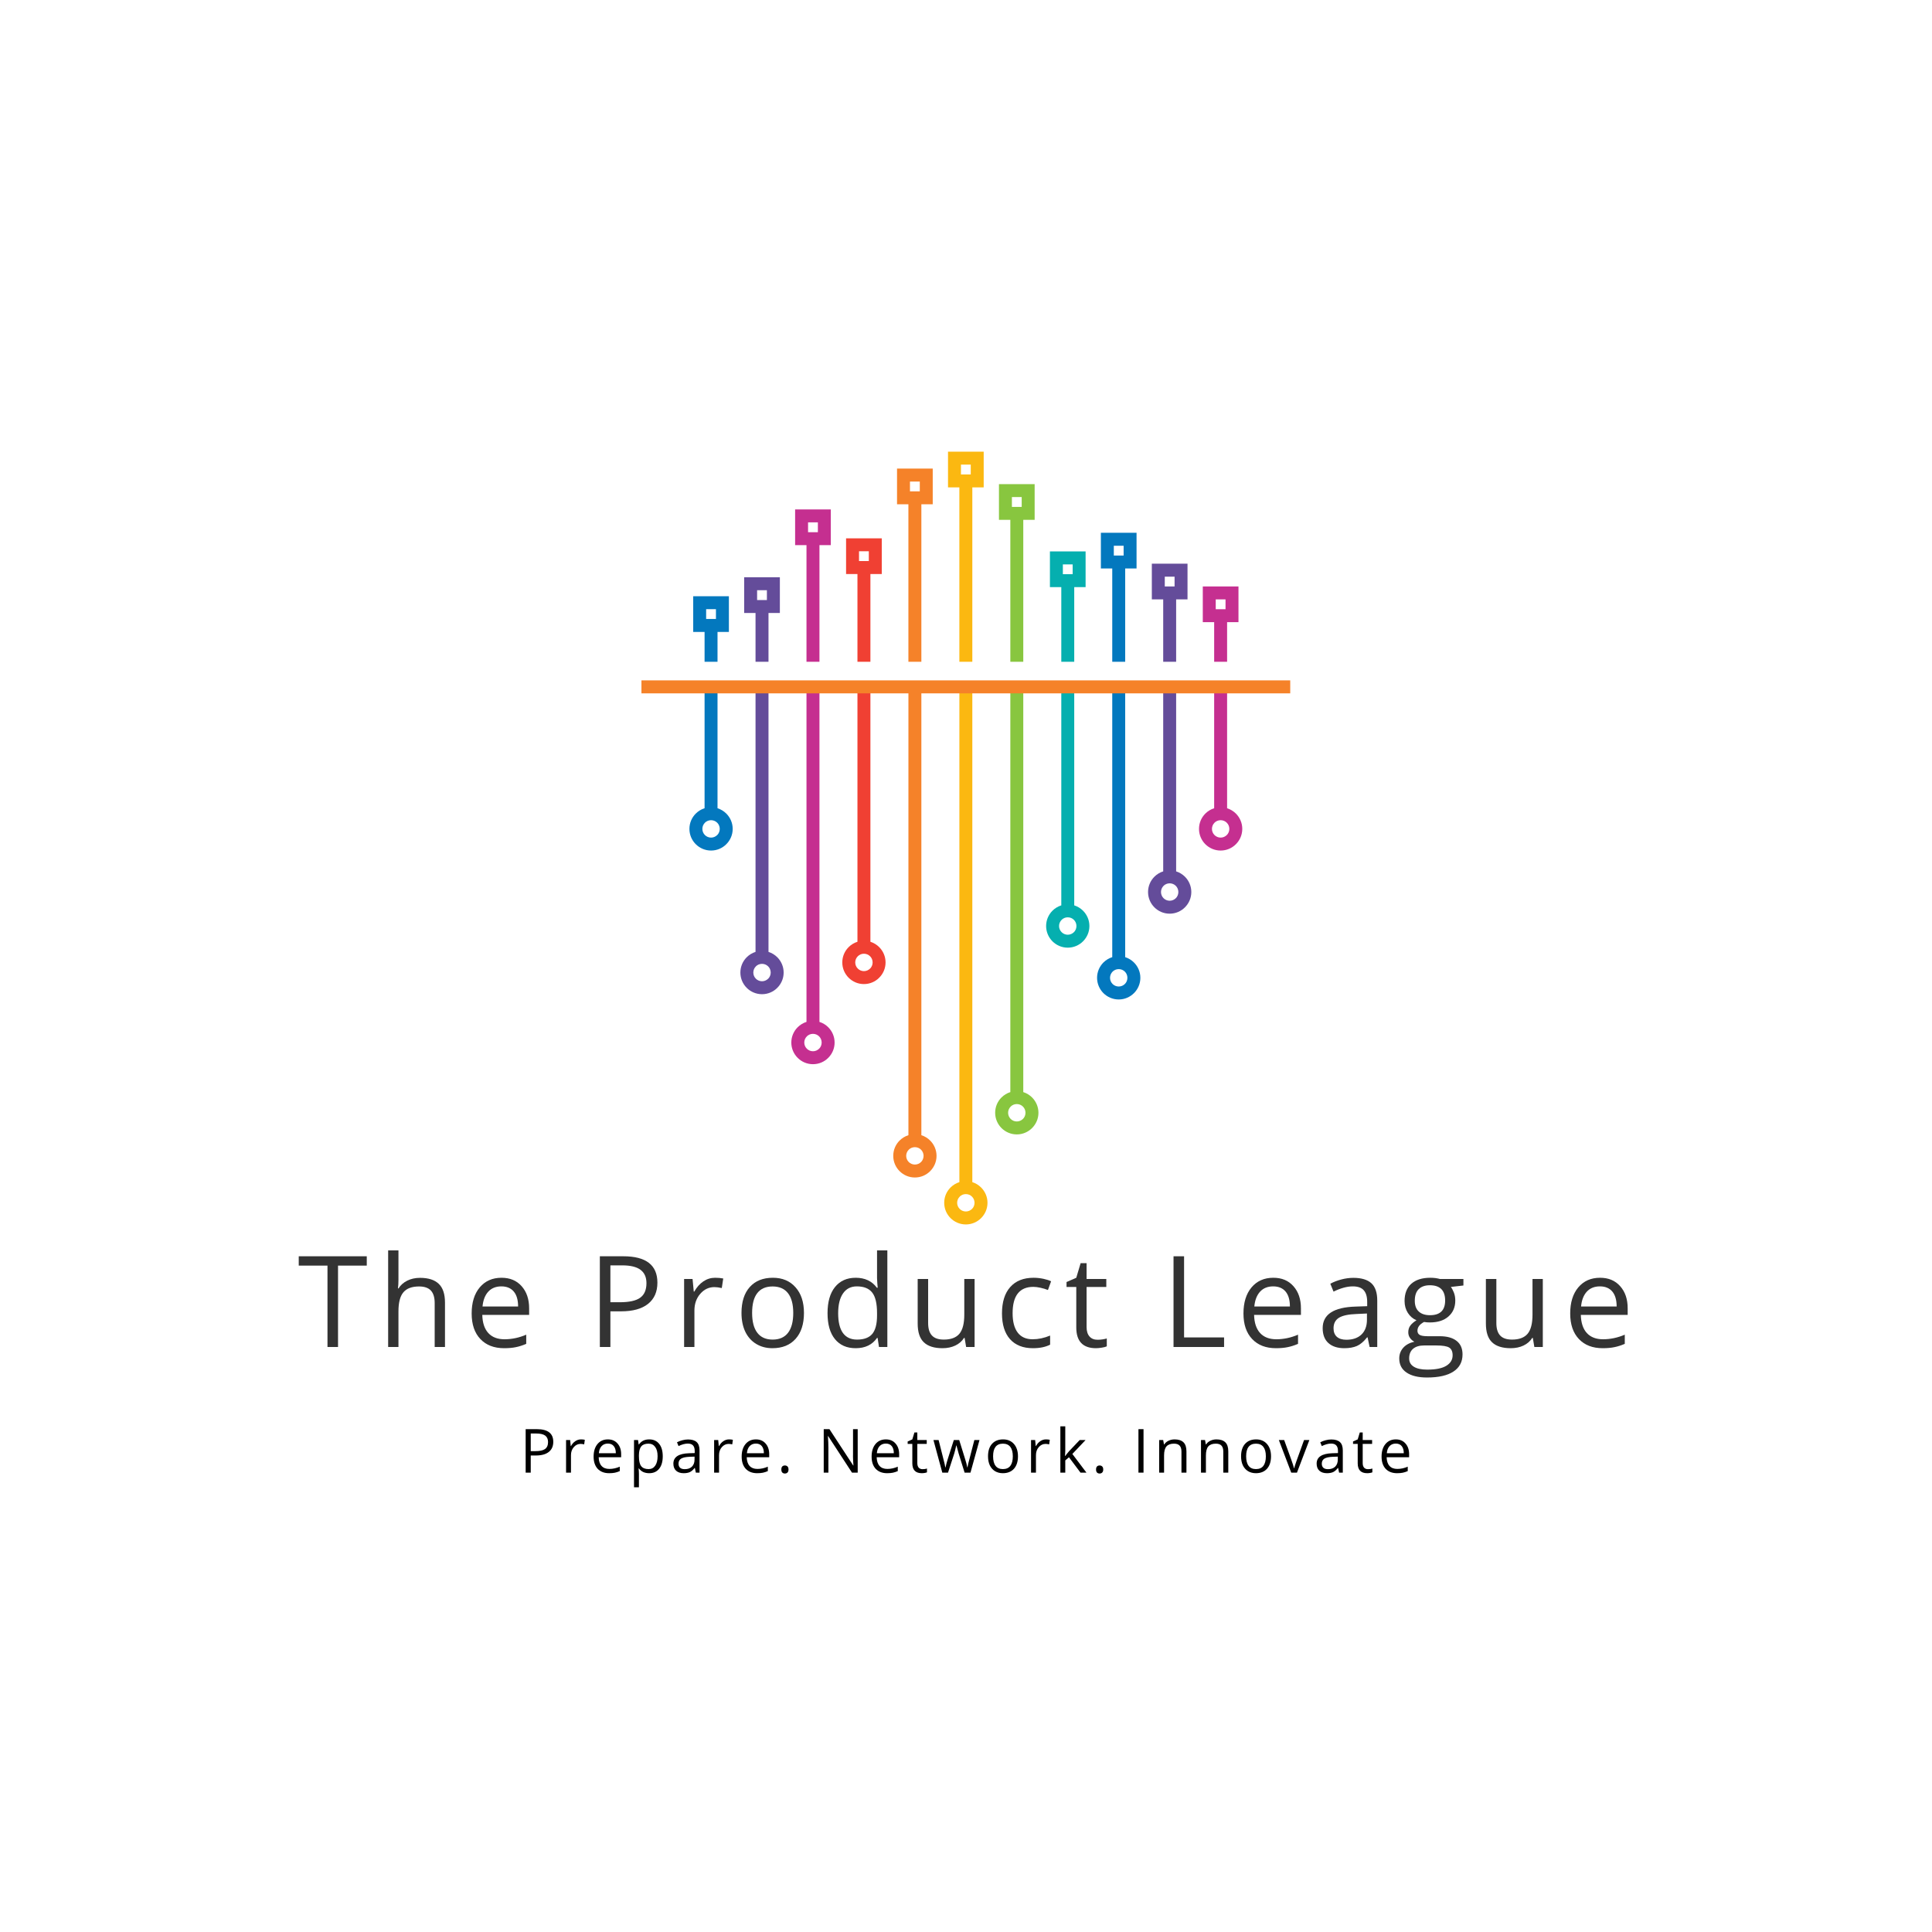 <svg xmlns="http://www.w3.org/2000/svg" xmlns:xlink="http://www.w3.org/1999/xlink" width="500" zoomAndPan="magnify" viewBox="0 0 375 375" height="500" preserveAspectRatio="xMidYMid meet" version="1.0"><defs><g/><clipPath id="31cb1c7f92"><path d="M 183 87.668 L 192 87.668 L 192 237.668 L 183 237.668 Z M 183 87.668 " clip-rule="nonzero"/></clipPath><clipPath id="c1c6deadd8"><path d="M 124.469 132 L 250.469 132 L 250.469 135 L 124.469 135 Z M 124.469 132 " clip-rule="nonzero"/></clipPath></defs><rect x="-37.5" width="450" fill="#ffffff" y="-37.5" height="450" fill-opacity="1"/><rect x="-37.5" width="450" fill="#ffffff" y="-37.5" height="450" fill-opacity="1"/><rect x="-37.5" width="450" fill="#ffffff" y="-37.5" height="450" fill-opacity="1"/><path fill="#0378be" d="M 139.207 159.688 C 138.906 159.387 138.484 159.199 138.016 159.199 C 137.547 159.199 137.125 159.387 136.82 159.688 L 136.82 159.695 C 136.516 160 136.328 160.422 136.328 160.887 C 136.328 161.355 136.516 161.777 136.82 162.082 C 137.129 162.387 137.551 162.578 138.016 162.578 C 138.48 162.578 138.902 162.387 139.207 162.082 L 139.215 162.082 C 139.516 161.781 139.703 161.355 139.703 160.887 C 139.703 160.418 139.516 159.996 139.215 159.695 Z M 138.965 118.242 L 137.062 118.242 L 137.062 120.145 L 138.965 120.145 Z M 135.809 115.727 L 141.477 115.727 L 141.477 122.656 L 139.27 122.656 L 139.27 128.449 L 136.758 128.449 L 136.758 122.656 L 134.551 122.656 L 134.551 115.727 Z M 139.27 133.32 L 139.27 156.879 C 139.922 157.086 140.504 157.445 140.98 157.918 L 140.984 157.922 C 141.742 158.684 142.215 159.734 142.215 160.887 C 142.215 162.043 141.742 163.094 140.98 163.855 C 140.227 164.617 139.176 165.09 138.016 165.09 C 136.855 165.09 135.805 164.617 135.047 163.859 C 134.285 163.098 133.816 162.047 133.816 160.887 C 133.816 159.727 134.285 158.676 135.047 157.918 C 135.52 157.445 136.105 157.082 136.758 156.879 L 136.758 133.32 Z M 139.27 133.32 " fill-opacity="1" fill-rule="nonzero"/><path fill="#644c9a" d="M 148.855 114.562 L 146.953 114.562 L 146.953 116.465 L 148.855 116.465 Z M 145.699 112.047 L 151.371 112.047 L 151.371 118.977 L 149.164 118.977 L 149.164 128.449 L 146.648 128.449 L 146.648 118.977 L 144.441 118.977 L 144.441 112.047 Z M 149.098 187.574 C 148.797 187.27 148.375 187.082 147.906 187.082 C 147.434 187.082 147.012 187.27 146.711 187.574 L 146.711 187.578 C 146.406 187.883 146.219 188.305 146.219 188.773 C 146.219 189.238 146.406 189.66 146.711 189.965 C 147.016 190.27 147.441 190.461 147.906 190.461 C 148.371 190.461 148.793 190.27 149.098 189.965 L 149.105 189.965 C 149.406 189.664 149.594 189.242 149.594 188.773 C 149.594 188.301 149.406 187.879 149.105 187.578 Z M 149.164 133.32 L 149.164 184.762 C 149.812 184.969 150.395 185.328 150.871 185.801 L 150.875 185.805 C 151.637 186.57 152.105 187.617 152.105 188.773 C 152.105 189.93 151.633 190.977 150.871 191.738 C 150.117 192.504 149.066 192.973 147.906 192.973 C 146.746 192.973 145.695 192.504 144.938 191.742 C 144.176 190.98 143.707 189.93 143.707 188.77 C 143.707 187.609 144.176 186.559 144.938 185.801 C 145.41 185.328 145.996 184.969 146.648 184.762 L 146.648 133.32 Z M 149.164 133.32 " fill-opacity="1" fill-rule="nonzero"/><path fill="#c52f90" d="M 158.988 201.16 C 158.688 200.859 158.266 200.668 157.797 200.668 C 157.324 200.668 156.902 200.859 156.605 201.16 L 156.605 201.164 C 156.297 201.469 156.109 201.891 156.109 202.359 C 156.109 202.824 156.297 203.246 156.605 203.551 C 156.906 203.855 157.332 204.047 157.797 204.047 C 158.262 204.047 158.684 203.855 158.988 203.551 L 158.996 203.551 C 159.297 203.25 159.484 202.828 159.484 202.359 C 159.484 201.891 159.297 201.469 158.996 201.164 Z M 158.75 101.395 L 156.844 101.395 L 156.844 103.297 L 158.75 103.297 Z M 155.59 98.883 L 161.258 98.883 L 161.258 105.812 L 159.055 105.812 L 159.055 128.449 L 156.539 128.449 L 156.539 105.812 L 154.332 105.812 L 154.332 98.883 Z M 159.055 133.32 L 159.055 198.352 C 159.703 198.555 160.289 198.914 160.762 199.387 L 160.766 199.391 C 161.527 200.156 161.996 201.203 161.996 202.359 C 161.996 203.516 161.527 204.562 160.762 205.328 C 160.008 206.09 158.957 206.559 157.797 206.559 C 156.637 206.559 155.586 206.09 154.828 205.328 C 154.066 204.57 153.594 203.516 153.594 202.359 C 153.594 201.199 154.066 200.148 154.828 199.387 C 155.305 198.914 155.887 198.555 156.539 198.348 L 156.539 133.32 Z M 159.055 133.32 " fill-opacity="1" fill-rule="nonzero"/><path fill="#f04033" d="M 168.879 185.609 C 168.578 185.305 168.156 185.117 167.688 185.117 C 167.219 185.117 166.797 185.305 166.496 185.609 L 166.496 185.613 C 166.188 185.918 166 186.34 166 186.809 C 166 187.273 166.188 187.695 166.496 188 C 166.801 188.305 167.223 188.496 167.688 188.496 C 168.152 188.496 168.574 188.305 168.879 188 L 168.887 188 C 169.188 187.699 169.375 187.277 169.375 186.809 C 169.375 186.34 169.188 185.914 168.887 185.613 Z M 168.637 107 L 166.734 107 L 166.734 108.902 L 168.637 108.902 Z M 165.48 104.488 L 171.152 104.488 L 171.152 111.418 L 168.945 111.418 L 168.945 128.449 L 166.43 128.449 L 166.43 111.418 L 164.223 111.418 L 164.223 104.488 Z M 168.945 133.32 L 168.945 182.797 C 169.594 183.004 170.18 183.363 170.652 183.836 L 170.656 183.84 C 171.418 184.605 171.887 185.652 171.887 186.809 C 171.887 187.961 171.418 189.012 170.652 189.773 C 169.898 190.539 168.844 191.008 167.688 191.008 C 166.527 191.008 165.48 190.539 164.719 189.777 C 163.957 189.016 163.488 187.969 163.488 186.809 C 163.488 185.645 163.957 184.598 164.719 183.836 C 165.195 183.363 165.777 183.004 166.43 182.797 L 166.43 133.32 Z M 168.945 133.32 " fill-opacity="1" fill-rule="nonzero"/><path fill="#f58229" d="M 178.77 223.152 C 178.473 222.852 178.047 222.664 177.578 222.664 C 177.109 222.664 176.688 222.852 176.387 223.152 L 176.387 223.156 C 176.082 223.461 175.891 223.887 175.891 224.352 C 175.891 224.816 176.082 225.238 176.387 225.547 C 176.691 225.852 177.113 226.039 177.578 226.039 C 178.043 226.039 178.465 225.852 178.77 225.547 L 178.777 225.547 C 179.078 225.242 179.266 224.82 179.266 224.352 C 179.266 223.883 179.078 223.461 178.777 223.156 Z M 178.531 93.469 L 176.625 93.469 L 176.625 95.371 L 178.531 95.371 Z M 175.371 90.953 L 181.043 90.953 L 181.043 97.883 L 178.836 97.883 L 178.836 128.449 L 176.32 128.449 L 176.32 97.883 L 174.113 97.883 L 174.113 90.953 Z M 178.836 133.32 L 178.836 220.34 C 179.488 220.547 180.07 220.906 180.543 221.379 L 180.547 221.383 C 181.309 222.148 181.781 223.195 181.781 224.352 C 181.781 225.504 181.309 226.555 180.547 227.316 C 179.789 228.082 178.738 228.551 177.578 228.551 C 176.422 228.551 175.371 228.082 174.609 227.32 C 173.848 226.559 173.379 225.508 173.379 224.352 C 173.379 223.191 173.848 222.137 174.609 221.379 C 175.086 220.906 175.668 220.547 176.324 220.34 L 176.324 133.32 Z M 178.836 133.32 " fill-opacity="1" fill-rule="nonzero"/><g clip-path="url(#31cb1c7f92)"><path fill="#fbb811" d="M 188.66 232.262 C 188.363 231.961 187.941 231.773 187.469 231.773 C 187 231.773 186.578 231.961 186.277 232.262 L 186.277 232.27 C 185.973 232.574 185.781 232.996 185.781 233.461 C 185.781 233.926 185.973 234.348 186.277 234.652 C 186.582 234.961 187.004 235.148 187.469 235.148 C 187.934 235.148 188.359 234.961 188.66 234.652 L 188.668 234.652 C 188.973 234.355 189.156 233.93 189.156 233.461 C 189.156 232.992 188.969 232.57 188.668 232.27 Z M 188.422 90.184 L 186.52 90.184 L 186.52 92.086 L 188.422 92.086 Z M 185.262 87.668 L 190.934 87.668 L 190.934 94.602 L 188.727 94.602 L 188.727 128.449 L 186.211 128.449 L 186.211 94.602 L 184.008 94.602 L 184.008 87.668 Z M 188.727 133.32 L 188.727 229.453 C 189.379 229.656 189.961 230.02 190.434 230.492 L 190.438 230.496 C 191.199 231.258 191.672 232.309 191.672 233.461 C 191.672 234.617 191.199 235.668 190.438 236.43 C 189.68 237.191 188.629 237.664 187.469 237.664 C 186.312 237.664 185.262 237.191 184.5 236.434 C 183.738 235.672 183.27 234.621 183.27 233.461 C 183.27 232.301 183.738 231.25 184.5 230.492 C 184.977 230.02 185.559 229.656 186.215 229.453 L 186.215 133.32 Z M 188.727 133.32 " fill-opacity="1" fill-rule="nonzero"/></g><path fill="#88c63f" d="M 198.555 214.789 C 198.254 214.484 197.828 214.297 197.359 214.297 C 196.891 214.297 196.469 214.484 196.168 214.789 L 196.168 214.793 C 195.863 215.098 195.672 215.52 195.672 215.988 C 195.672 216.453 195.863 216.875 196.168 217.18 C 196.473 217.488 196.895 217.676 197.359 217.676 C 197.824 217.676 198.25 217.488 198.555 217.18 L 198.559 217.18 C 198.859 216.879 199.047 216.457 199.047 215.988 C 199.047 215.516 198.859 215.094 198.559 214.793 Z M 198.312 96.484 L 196.41 96.484 L 196.41 98.387 L 198.312 98.387 Z M 195.152 93.969 L 200.824 93.969 L 200.824 100.898 L 198.617 100.898 L 198.617 128.449 L 196.105 128.449 L 196.105 100.898 L 193.898 100.898 L 193.898 93.969 Z M 198.617 133.32 L 198.617 211.977 C 199.27 212.184 199.852 212.543 200.324 213.016 L 200.328 213.02 C 201.09 213.785 201.562 214.832 201.562 215.988 C 201.562 217.141 201.09 218.191 200.328 218.953 C 199.57 219.715 198.52 220.188 197.359 220.188 C 196.203 220.188 195.152 219.715 194.391 218.957 C 193.629 218.195 193.16 217.145 193.16 215.984 C 193.16 214.828 193.629 213.773 194.391 213.016 C 194.867 212.543 195.453 212.184 196.105 211.977 L 196.105 133.32 Z M 198.617 133.32 " fill-opacity="1" fill-rule="nonzero"/><path fill="#05afaf" d="M 208.445 178.543 C 208.145 178.238 207.723 178.051 207.25 178.051 C 206.781 178.051 206.359 178.238 206.059 178.543 L 206.059 178.547 C 205.754 178.852 205.562 179.273 205.562 179.742 C 205.562 180.207 205.754 180.629 206.059 180.934 C 206.363 181.238 206.785 181.43 207.25 181.43 C 207.715 181.43 208.137 181.238 208.445 180.934 L 208.449 180.934 C 208.75 180.633 208.938 180.211 208.938 179.742 C 208.938 179.27 208.75 178.848 208.449 178.547 Z M 208.203 109.551 L 206.301 109.551 L 206.301 111.449 L 208.203 111.449 Z M 205.043 107.035 L 210.715 107.035 L 210.715 113.965 L 208.508 113.965 L 208.508 128.449 L 205.996 128.449 L 205.996 113.965 L 203.789 113.965 L 203.789 107.035 Z M 208.508 133.32 L 208.508 175.73 C 209.16 175.938 209.742 176.297 210.215 176.77 L 210.219 176.773 C 210.98 177.535 211.453 178.586 211.453 179.738 C 211.453 180.895 210.98 181.945 210.219 182.707 C 209.461 183.469 208.41 183.941 207.25 183.941 C 206.09 183.941 205.043 183.469 204.281 182.711 C 203.523 181.949 203.051 180.898 203.051 179.738 C 203.051 178.578 203.523 177.527 204.281 176.77 C 204.758 176.297 205.344 175.934 205.996 175.73 L 205.996 133.32 Z M 208.508 133.32 " fill-opacity="1" fill-rule="nonzero"/><path fill="#0378be" d="M 218.336 188.594 C 218.035 188.293 217.613 188.105 217.145 188.105 C 216.676 188.105 216.254 188.293 215.949 188.594 L 215.949 188.598 C 215.645 188.902 215.457 189.328 215.457 189.793 C 215.457 190.262 215.645 190.684 215.949 190.988 C 216.254 191.293 216.676 191.48 217.145 191.48 C 217.609 191.48 218.031 191.293 218.336 190.988 L 218.34 190.988 C 218.645 190.684 218.828 190.262 218.828 189.793 C 218.828 189.324 218.645 188.902 218.34 188.598 Z M 218.094 105.926 L 216.191 105.926 L 216.191 107.828 L 218.094 107.828 Z M 214.938 103.414 L 220.605 103.414 L 220.605 110.34 L 218.398 110.34 L 218.398 128.449 L 215.887 128.449 L 215.887 110.34 L 213.68 110.34 L 213.68 103.414 Z M 218.398 133.32 L 218.398 185.781 C 219.051 185.988 219.633 186.348 220.109 186.824 L 220.113 186.828 C 220.871 187.59 221.344 188.637 221.344 189.793 C 221.344 190.949 220.871 192 220.109 192.762 C 219.352 193.523 218.301 193.996 217.145 193.996 C 215.984 193.996 214.934 193.523 214.172 192.766 C 213.414 192.004 212.941 190.953 212.941 189.793 C 212.941 188.633 213.414 187.582 214.172 186.82 C 214.648 186.348 215.234 185.988 215.887 185.781 L 215.887 133.32 Z M 218.398 133.32 " fill-opacity="1" fill-rule="nonzero"/><path fill="#644c9a" d="M 228.227 171.941 C 227.926 171.641 227.5 171.453 227.031 171.453 C 226.566 171.453 226.145 171.641 225.84 171.941 L 225.84 171.949 C 225.535 172.254 225.348 172.676 225.348 173.141 C 225.348 173.605 225.535 174.031 225.84 174.336 C 226.145 174.641 226.566 174.832 227.031 174.832 C 227.5 174.832 227.922 174.641 228.227 174.336 L 228.234 174.336 C 228.531 174.035 228.719 173.613 228.719 173.141 C 228.719 172.672 228.531 172.25 228.234 171.949 Z M 227.984 111.926 L 226.082 111.926 L 226.082 113.828 L 227.984 113.828 Z M 224.828 109.414 L 230.496 109.414 L 230.496 116.344 L 228.289 116.344 L 228.289 128.449 L 225.777 128.449 L 225.777 116.344 L 223.57 116.344 L 223.57 109.414 Z M 228.289 133.32 L 228.289 169.133 C 228.941 169.34 229.523 169.699 230 170.172 L 230.004 170.176 C 230.762 170.938 231.234 171.988 231.234 173.141 C 231.234 174.297 230.762 175.348 230 176.109 C 229.242 176.875 228.191 177.344 227.031 177.344 C 225.875 177.344 224.824 176.875 224.066 176.113 C 223.305 175.352 222.836 174.301 222.836 173.141 C 222.836 171.98 223.305 170.93 224.066 170.172 C 224.539 169.699 225.125 169.336 225.777 169.133 L 225.777 133.32 Z M 228.289 133.32 " fill-opacity="1" fill-rule="nonzero"/><path fill="#c52f90" d="M 238.117 159.688 C 237.816 159.387 237.395 159.199 236.926 159.199 C 236.457 159.199 236.035 159.387 235.73 159.688 L 235.73 159.695 C 235.426 160 235.238 160.422 235.238 160.887 C 235.238 161.355 235.426 161.777 235.73 162.082 C 236.039 162.387 236.457 162.578 236.926 162.578 C 237.391 162.578 237.812 162.387 238.117 162.082 L 238.121 162.082 C 238.426 161.781 238.613 161.355 238.613 160.887 C 238.613 160.418 238.426 159.996 238.121 159.695 Z M 237.875 116.344 L 235.973 116.344 L 235.973 118.246 L 237.875 118.246 Z M 234.719 113.832 L 240.387 113.832 L 240.387 120.762 L 238.18 120.762 L 238.18 128.449 L 235.668 128.449 L 235.668 120.762 L 233.461 120.762 L 233.461 113.832 Z M 238.18 133.32 L 238.18 156.879 C 238.832 157.086 239.414 157.445 239.891 157.918 L 239.895 157.922 C 240.652 158.684 241.125 159.734 241.125 160.887 C 241.125 162.043 240.652 163.094 239.891 163.855 C 239.137 164.617 238.086 165.09 236.926 165.09 C 235.766 165.09 234.715 164.617 233.953 163.859 C 233.195 163.098 232.727 162.047 232.727 160.887 C 232.727 159.727 233.195 158.676 233.953 157.918 C 234.43 157.445 235.016 157.082 235.668 156.879 L 235.668 133.32 Z M 238.18 133.32 " fill-opacity="1" fill-rule="nonzero"/><g clip-path="url(#c1c6deadd8)"><path fill="#f58229" d="M 124.504 132.062 L 250.434 132.062 L 250.434 134.578 L 124.504 134.578 Z M 124.504 132.062 " fill-opacity="1" fill-rule="nonzero"/></g><g fill="#333333" fill-opacity="1"><g transform="translate(57.767, 261.451)"><g><path d="M 7.844 0 L 5.797 0 L 5.797 -15.797 L 0.219 -15.797 L 0.219 -17.609 L 13.422 -17.609 L 13.422 -15.797 L 7.844 -15.797 Z M 7.844 0 "/></g></g></g><g fill="#333333" fill-opacity="1"><g transform="translate(73.215, 261.451)"><g><path d="M 11.156 0 L 11.156 -8.547 C 11.156 -9.617 10.91 -10.422 10.422 -10.953 C 9.93 -11.484 9.164 -11.75 8.125 -11.75 C 6.727 -11.75 5.711 -11.367 5.078 -10.609 C 4.441 -9.859 4.125 -8.625 4.125 -6.906 L 4.125 0 L 2.125 0 L 2.125 -18.75 L 4.125 -18.75 L 4.125 -13.078 C 4.125 -12.391 4.094 -11.82 4.031 -11.375 L 4.141 -11.375 C 4.535 -12.008 5.098 -12.508 5.828 -12.875 C 6.555 -13.238 7.383 -13.422 8.312 -13.422 C 9.926 -13.422 11.133 -13.035 11.938 -12.266 C 12.75 -11.504 13.156 -10.285 13.156 -8.609 L 13.156 0 Z M 11.156 0 "/></g></g></g><g fill="#333333" fill-opacity="1"><g transform="translate(90.158, 261.451)"><g><path d="M 7.703 0.234 C 5.742 0.234 4.203 -0.359 3.078 -1.547 C 1.953 -2.734 1.391 -4.383 1.391 -6.5 C 1.391 -8.625 1.91 -10.312 2.953 -11.562 C 4.004 -12.812 5.414 -13.438 7.188 -13.438 C 8.832 -13.438 10.133 -12.891 11.094 -11.797 C 12.062 -10.711 12.547 -9.281 12.547 -7.5 L 12.547 -6.234 L 3.453 -6.234 C 3.492 -4.691 3.883 -3.516 4.625 -2.703 C 5.375 -1.898 6.422 -1.5 7.766 -1.5 C 9.191 -1.5 10.598 -1.797 11.984 -2.391 L 11.984 -0.609 C 11.273 -0.305 10.602 -0.094 9.969 0.031 C 9.344 0.164 8.586 0.234 7.703 0.234 Z M 7.156 -11.766 C 6.094 -11.766 5.242 -11.422 4.609 -10.734 C 3.984 -10.047 3.613 -9.086 3.5 -7.859 L 10.406 -7.859 C 10.406 -9.129 10.125 -10.098 9.562 -10.766 C 9 -11.43 8.195 -11.766 7.156 -11.766 Z M 7.156 -11.766 "/></g></g></g><g fill="#333333" fill-opacity="1"><g transform="translate(105.799, 261.451)"><g/></g></g><g fill="#333333" fill-opacity="1"><g transform="translate(114.008, 261.451)"><g><path d="M 13.594 -12.484 C 13.594 -10.703 12.984 -9.328 11.766 -8.359 C 10.547 -7.398 8.805 -6.922 6.547 -6.922 L 4.469 -6.922 L 4.469 0 L 2.422 0 L 2.422 -17.609 L 6.984 -17.609 C 11.391 -17.609 13.594 -15.898 13.594 -12.484 Z M 4.469 -8.688 L 6.312 -8.688 C 8.125 -8.688 9.438 -8.977 10.25 -9.562 C 11.062 -10.145 11.469 -11.086 11.469 -12.391 C 11.469 -13.547 11.082 -14.41 10.312 -14.984 C 9.551 -15.555 8.367 -15.844 6.766 -15.844 L 4.469 -15.844 Z M 4.469 -8.688 "/></g></g></g><g fill="#333333" fill-opacity="1"><g transform="translate(130.661, 261.451)"><g><path d="M 8.141 -13.438 C 8.723 -13.438 9.25 -13.391 9.719 -13.297 L 9.438 -11.438 C 8.895 -11.562 8.414 -11.625 8 -11.625 C 6.926 -11.625 6.008 -11.188 5.25 -10.312 C 4.5 -9.445 4.125 -8.367 4.125 -7.078 L 4.125 0 L 2.125 0 L 2.125 -13.203 L 3.766 -13.203 L 4 -10.75 L 4.094 -10.75 C 4.582 -11.613 5.172 -12.273 5.859 -12.734 C 6.555 -13.203 7.316 -13.438 8.141 -13.438 Z M 8.141 -13.438 "/></g></g></g><g fill="#333333" fill-opacity="1"><g transform="translate(142.532, 261.451)"><g><path d="M 13.516 -6.609 C 13.516 -4.461 12.973 -2.785 11.891 -1.578 C 10.805 -0.367 9.305 0.234 7.391 0.234 C 6.211 0.234 5.164 -0.039 4.25 -0.594 C 3.332 -1.145 2.625 -1.938 2.125 -2.969 C 1.633 -4.008 1.391 -5.223 1.391 -6.609 C 1.391 -8.766 1.926 -10.441 3 -11.641 C 4.07 -12.836 5.566 -13.438 7.484 -13.438 C 9.328 -13.438 10.789 -12.82 11.875 -11.594 C 12.969 -10.375 13.516 -8.711 13.516 -6.609 Z M 3.453 -6.609 C 3.453 -4.922 3.789 -3.633 4.469 -2.75 C 5.145 -1.875 6.133 -1.438 7.438 -1.438 C 8.75 -1.438 9.742 -1.875 10.422 -2.75 C 11.098 -3.633 11.438 -4.922 11.438 -6.609 C 11.438 -8.285 11.098 -9.562 10.422 -10.438 C 9.742 -11.312 8.742 -11.75 7.422 -11.75 C 6.109 -11.75 5.117 -11.316 4.453 -10.453 C 3.785 -9.598 3.453 -8.316 3.453 -6.609 Z M 3.453 -6.609 "/></g></g></g><g fill="#333333" fill-opacity="1"><g transform="translate(159.234, 261.451)"><g><path d="M 11.109 -1.766 L 11 -1.766 C 10.07 -0.43 8.691 0.234 6.859 0.234 C 5.129 0.234 3.785 -0.352 2.828 -1.531 C 1.867 -2.707 1.391 -4.383 1.391 -6.562 C 1.391 -8.738 1.867 -10.426 2.828 -11.625 C 3.797 -12.832 5.141 -13.438 6.859 -13.438 C 8.648 -13.438 10.02 -12.789 10.969 -11.5 L 11.125 -11.5 L 11.047 -12.438 L 11 -13.375 L 11 -18.75 L 13 -18.75 L 13 0 L 11.375 0 Z M 7.109 -1.438 C 8.473 -1.438 9.461 -1.805 10.078 -2.547 C 10.691 -3.285 11 -4.484 11 -6.141 L 11 -6.562 C 11 -8.438 10.688 -9.77 10.062 -10.562 C 9.438 -11.363 8.441 -11.766 7.078 -11.766 C 5.91 -11.766 5.016 -11.305 4.391 -10.391 C 3.766 -9.484 3.453 -8.203 3.453 -6.547 C 3.453 -4.859 3.758 -3.582 4.375 -2.719 C 5 -1.863 5.91 -1.438 7.109 -1.438 Z M 7.109 -1.438 "/></g></g></g><g fill="#333333" fill-opacity="1"><g transform="translate(176.152, 261.451)"><g><path d="M 4 -13.203 L 4 -4.641 C 4 -3.566 4.242 -2.766 4.734 -2.234 C 5.223 -1.703 5.988 -1.438 7.031 -1.438 C 8.414 -1.438 9.426 -1.812 10.062 -2.562 C 10.695 -3.32 11.016 -4.555 11.016 -6.266 L 11.016 -13.203 L 13.016 -13.203 L 13.016 0 L 11.375 0 L 11.078 -1.766 L 10.969 -1.766 C 10.562 -1.117 9.992 -0.625 9.266 -0.281 C 8.547 0.062 7.719 0.234 6.781 0.234 C 5.176 0.234 3.973 -0.145 3.172 -0.906 C 2.367 -1.664 1.969 -2.883 1.969 -4.562 L 1.969 -13.203 Z M 4 -13.203 "/></g></g></g><g fill="#333333" fill-opacity="1"><g transform="translate(193.094, 261.451)"><g><path d="M 7.391 0.234 C 5.484 0.234 4.004 -0.348 2.953 -1.516 C 1.91 -2.691 1.391 -4.359 1.391 -6.516 C 1.391 -8.723 1.922 -10.426 2.984 -11.625 C 4.047 -12.832 5.562 -13.438 7.531 -13.438 C 8.164 -13.438 8.801 -13.367 9.438 -13.234 C 10.07 -13.098 10.566 -12.938 10.922 -12.75 L 10.312 -11.062 C 9.875 -11.238 9.391 -11.383 8.859 -11.5 C 8.336 -11.613 7.879 -11.672 7.484 -11.672 C 4.797 -11.672 3.453 -9.961 3.453 -6.547 C 3.453 -4.922 3.781 -3.672 4.438 -2.797 C 5.094 -1.93 6.062 -1.5 7.344 -1.5 C 8.445 -1.5 9.578 -1.738 10.734 -2.219 L 10.734 -0.453 C 9.848 0.004 8.734 0.234 7.391 0.234 Z M 7.391 0.234 "/></g></g></g><g fill="#333333" fill-opacity="1"><g transform="translate(206.639, 261.451)"><g><path d="M 6.391 -1.406 C 6.742 -1.406 7.082 -1.43 7.406 -1.484 C 7.738 -1.535 8 -1.594 8.188 -1.656 L 8.188 -0.125 C 7.969 -0.02 7.648 0.062 7.234 0.125 C 6.816 0.195 6.438 0.234 6.094 0.234 C 3.539 0.234 2.266 -1.109 2.266 -3.797 L 2.266 -11.656 L 0.375 -11.656 L 0.375 -12.609 L 2.266 -13.438 L 3.109 -16.266 L 4.266 -16.266 L 4.266 -13.203 L 8.094 -13.203 L 8.094 -11.656 L 4.266 -11.656 L 4.266 -3.875 C 4.266 -3.082 4.453 -2.473 4.828 -2.047 C 5.203 -1.617 5.723 -1.406 6.391 -1.406 Z M 6.391 -1.406 "/></g></g></g><g fill="#333333" fill-opacity="1"><g transform="translate(217.149, 261.451)"><g/></g></g><g fill="#333333" fill-opacity="1"><g transform="translate(225.359, 261.451)"><g><path d="M 2.422 0 L 2.422 -17.609 L 4.469 -17.609 L 4.469 -1.859 L 12.234 -1.859 L 12.234 0 Z M 2.422 0 "/></g></g></g><g fill="#333333" fill-opacity="1"><g transform="translate(239.964, 261.451)"><g><path d="M 7.703 0.234 C 5.742 0.234 4.203 -0.359 3.078 -1.547 C 1.953 -2.734 1.391 -4.383 1.391 -6.5 C 1.391 -8.625 1.91 -10.312 2.953 -11.562 C 4.004 -12.812 5.414 -13.438 7.188 -13.438 C 8.832 -13.438 10.133 -12.891 11.094 -11.797 C 12.062 -10.711 12.547 -9.281 12.547 -7.5 L 12.547 -6.234 L 3.453 -6.234 C 3.492 -4.691 3.883 -3.516 4.625 -2.703 C 5.375 -1.898 6.422 -1.5 7.766 -1.5 C 9.191 -1.5 10.598 -1.797 11.984 -2.391 L 11.984 -0.609 C 11.273 -0.305 10.602 -0.094 9.969 0.031 C 9.344 0.164 8.586 0.234 7.703 0.234 Z M 7.156 -11.766 C 6.094 -11.766 5.242 -11.422 4.609 -10.734 C 3.984 -10.047 3.613 -9.086 3.5 -7.859 L 10.406 -7.859 C 10.406 -9.129 10.125 -10.098 9.562 -10.766 C 9 -11.43 8.195 -11.766 7.156 -11.766 Z M 7.156 -11.766 "/></g></g></g><g fill="#333333" fill-opacity="1"><g transform="translate(255.605, 261.451)"><g><path d="M 10.234 0 L 9.844 -1.875 L 9.75 -1.875 C 9.094 -1.051 8.438 -0.492 7.781 -0.203 C 7.125 0.086 6.305 0.234 5.328 0.234 C 4.016 0.234 2.984 -0.098 2.234 -0.766 C 1.492 -1.441 1.125 -2.406 1.125 -3.656 C 1.125 -6.32 3.258 -7.719 7.531 -7.844 L 9.766 -7.922 L 9.766 -8.734 C 9.766 -9.766 9.539 -10.523 9.094 -11.016 C 8.656 -11.516 7.945 -11.766 6.969 -11.766 C 5.863 -11.766 4.617 -11.426 3.234 -10.75 L 2.609 -12.281 C 3.266 -12.633 3.977 -12.91 4.75 -13.109 C 5.531 -13.316 6.305 -13.422 7.078 -13.422 C 8.648 -13.422 9.816 -13.07 10.578 -12.375 C 11.336 -11.676 11.719 -10.555 11.719 -9.016 L 11.719 0 Z M 5.719 -1.406 C 6.969 -1.406 7.945 -1.742 8.656 -2.422 C 9.363 -3.109 9.719 -4.066 9.719 -5.297 L 9.719 -6.5 L 7.719 -6.406 C 6.133 -6.352 4.988 -6.109 4.281 -5.672 C 3.582 -5.234 3.234 -4.551 3.234 -3.625 C 3.234 -2.906 3.453 -2.352 3.891 -1.969 C 4.328 -1.594 4.938 -1.406 5.719 -1.406 Z M 5.719 -1.406 "/></g></g></g><g fill="#333333" fill-opacity="1"><g transform="translate(271.126, 261.451)"><g><path d="M 12.922 -13.203 L 12.922 -11.938 L 10.484 -11.656 C 10.703 -11.375 10.898 -11.004 11.078 -10.547 C 11.254 -10.086 11.344 -9.578 11.344 -9.016 C 11.344 -7.723 10.898 -6.691 10.016 -5.922 C 9.141 -5.148 7.93 -4.766 6.391 -4.766 C 5.992 -4.766 5.625 -4.797 5.281 -4.859 C 4.426 -4.41 4 -3.844 4 -3.156 C 4 -2.789 4.145 -2.52 4.438 -2.344 C 4.738 -2.176 5.25 -2.094 5.969 -2.094 L 8.312 -2.094 C 9.738 -2.094 10.832 -1.789 11.594 -1.188 C 12.363 -0.594 12.75 0.281 12.75 1.438 C 12.75 2.895 12.16 4.004 10.984 4.766 C 9.816 5.535 8.109 5.922 5.859 5.922 C 4.141 5.922 2.812 5.598 1.875 4.953 C 0.938 4.316 0.469 3.41 0.469 2.234 C 0.469 1.43 0.723 0.738 1.234 0.156 C 1.754 -0.426 2.477 -0.82 3.406 -1.031 C 3.07 -1.188 2.789 -1.426 2.562 -1.75 C 2.332 -2.07 2.219 -2.441 2.219 -2.859 C 2.219 -3.348 2.344 -3.77 2.594 -4.125 C 2.852 -4.488 3.258 -4.844 3.812 -5.188 C 3.133 -5.469 2.578 -5.941 2.141 -6.609 C 1.711 -7.285 1.5 -8.055 1.5 -8.922 C 1.5 -10.367 1.93 -11.484 2.797 -12.266 C 3.672 -13.047 4.906 -13.438 6.5 -13.438 C 7.188 -13.438 7.805 -13.359 8.359 -13.203 Z M 2.391 2.219 C 2.391 2.926 2.691 3.461 3.297 3.828 C 3.898 4.203 4.766 4.391 5.891 4.391 C 7.566 4.391 8.805 4.141 9.609 3.641 C 10.422 3.141 10.828 2.461 10.828 1.609 C 10.828 0.891 10.602 0.391 10.156 0.109 C 9.719 -0.16 8.891 -0.297 7.672 -0.297 L 5.281 -0.297 C 4.375 -0.297 3.664 -0.082 3.156 0.344 C 2.645 0.781 2.391 1.406 2.391 2.219 Z M 3.484 -8.969 C 3.484 -8.051 3.742 -7.352 4.266 -6.875 C 4.785 -6.406 5.508 -6.172 6.438 -6.172 C 8.395 -6.172 9.375 -7.117 9.375 -9.016 C 9.375 -10.992 8.383 -11.984 6.406 -11.984 C 5.469 -11.984 4.742 -11.727 4.234 -11.219 C 3.734 -10.719 3.484 -9.969 3.484 -8.969 Z M 3.484 -8.969 "/></g></g></g><g fill="#333333" fill-opacity="1"><g transform="translate(286.442, 261.451)"><g><path d="M 4 -13.203 L 4 -4.641 C 4 -3.566 4.242 -2.766 4.734 -2.234 C 5.223 -1.703 5.988 -1.438 7.031 -1.438 C 8.414 -1.438 9.426 -1.812 10.062 -2.562 C 10.695 -3.32 11.016 -4.555 11.016 -6.266 L 11.016 -13.203 L 13.016 -13.203 L 13.016 0 L 11.375 0 L 11.078 -1.766 L 10.969 -1.766 C 10.562 -1.117 9.992 -0.625 9.266 -0.281 C 8.547 0.062 7.719 0.234 6.781 0.234 C 5.176 0.234 3.973 -0.145 3.172 -0.906 C 2.367 -1.664 1.969 -2.883 1.969 -4.562 L 1.969 -13.203 Z M 4 -13.203 "/></g></g></g><g fill="#333333" fill-opacity="1"><g transform="translate(303.384, 261.451)"><g><path d="M 7.703 0.234 C 5.742 0.234 4.203 -0.359 3.078 -1.547 C 1.953 -2.734 1.391 -4.383 1.391 -6.5 C 1.391 -8.625 1.91 -10.312 2.953 -11.562 C 4.004 -12.812 5.414 -13.438 7.188 -13.438 C 8.832 -13.438 10.133 -12.891 11.094 -11.797 C 12.062 -10.711 12.547 -9.281 12.547 -7.5 L 12.547 -6.234 L 3.453 -6.234 C 3.492 -4.691 3.883 -3.516 4.625 -2.703 C 5.375 -1.898 6.422 -1.5 7.766 -1.5 C 9.191 -1.5 10.598 -1.797 11.984 -2.391 L 11.984 -0.609 C 11.273 -0.305 10.602 -0.094 9.969 0.031 C 9.344 0.164 8.586 0.234 7.703 0.234 Z M 7.156 -11.766 C 6.094 -11.766 5.242 -11.422 4.609 -10.734 C 3.984 -10.047 3.613 -9.086 3.5 -7.859 L 10.406 -7.859 C 10.406 -9.129 10.125 -10.098 9.562 -10.766 C 9 -11.43 8.195 -11.766 7.156 -11.766 Z M 7.156 -11.766 "/></g></g></g><g fill="#000000" fill-opacity="1"><g transform="translate(100.875, 285.838)"><g><path d="M 6.516 -5.984 C 6.516 -5.129 6.223 -4.473 5.641 -4.016 C 5.055 -3.555 4.223 -3.328 3.141 -3.328 L 2.141 -3.328 L 2.141 0 L 1.156 0 L 1.156 -8.438 L 3.344 -8.438 C 5.457 -8.438 6.516 -7.617 6.516 -5.984 Z M 2.141 -4.172 L 3.031 -4.172 C 3.895 -4.172 4.52 -4.305 4.906 -4.578 C 5.301 -4.859 5.5 -5.312 5.5 -5.938 C 5.5 -6.5 5.316 -6.914 4.953 -7.188 C 4.586 -7.457 4.016 -7.594 3.234 -7.594 L 2.141 -7.594 Z M 2.141 -4.172 "/></g></g></g><g fill="#000000" fill-opacity="1"><g transform="translate(108.857, 285.838)"><g><path d="M 3.906 -6.453 C 4.188 -6.453 4.438 -6.426 4.656 -6.375 L 4.531 -5.484 C 4.27 -5.547 4.035 -5.578 3.828 -5.578 C 3.316 -5.578 2.879 -5.367 2.516 -4.953 C 2.148 -4.535 1.969 -4.016 1.969 -3.391 L 1.969 0 L 1.016 0 L 1.016 -6.328 L 1.812 -6.328 L 1.922 -5.156 L 1.969 -5.156 C 2.195 -5.57 2.477 -5.891 2.812 -6.109 C 3.145 -6.336 3.508 -6.453 3.906 -6.453 Z M 3.906 -6.453 "/></g></g></g><g fill="#000000" fill-opacity="1"><g transform="translate(114.548, 285.838)"><g><path d="M 3.688 0.109 C 2.75 0.109 2.008 -0.172 1.469 -0.734 C 0.938 -1.305 0.672 -2.098 0.672 -3.109 C 0.672 -4.129 0.922 -4.941 1.422 -5.547 C 1.922 -6.148 2.594 -6.453 3.438 -6.453 C 4.227 -6.453 4.852 -6.188 5.312 -5.656 C 5.781 -5.133 6.016 -4.445 6.016 -3.594 L 6.016 -2.984 L 1.656 -2.984 C 1.676 -2.242 1.863 -1.68 2.219 -1.297 C 2.57 -0.91 3.07 -0.719 3.719 -0.719 C 4.406 -0.719 5.082 -0.863 5.75 -1.156 L 5.75 -0.297 C 5.406 -0.148 5.082 -0.047 4.781 0.016 C 4.477 0.078 4.113 0.109 3.688 0.109 Z M 3.438 -5.641 C 2.926 -5.641 2.52 -5.473 2.219 -5.141 C 1.914 -4.816 1.738 -4.359 1.688 -3.766 L 4.984 -3.766 C 4.984 -4.367 4.848 -4.832 4.578 -5.156 C 4.316 -5.477 3.938 -5.641 3.438 -5.641 Z M 3.438 -5.641 "/></g></g></g><g fill="#000000" fill-opacity="1"><g transform="translate(122.045, 285.838)"><g><path d="M 3.969 0.109 C 3.551 0.109 3.172 0.035 2.828 -0.109 C 2.492 -0.266 2.207 -0.5 1.969 -0.812 L 1.906 -0.812 C 1.945 -0.445 1.969 -0.098 1.969 0.234 L 1.969 2.844 L 1.016 2.844 L 1.016 -6.328 L 1.797 -6.328 L 1.922 -5.469 L 1.969 -5.469 C 2.219 -5.812 2.504 -6.062 2.828 -6.219 C 3.16 -6.375 3.539 -6.453 3.969 -6.453 C 4.801 -6.453 5.445 -6.16 5.906 -5.578 C 6.363 -5.004 6.594 -4.203 6.594 -3.172 C 6.594 -2.129 6.359 -1.32 5.891 -0.75 C 5.43 -0.176 4.789 0.109 3.969 0.109 Z M 3.828 -5.625 C 3.18 -5.625 2.711 -5.445 2.422 -5.094 C 2.129 -4.738 1.977 -4.172 1.969 -3.391 L 1.969 -3.172 C 1.969 -2.285 2.113 -1.648 2.406 -1.266 C 2.707 -0.879 3.188 -0.688 3.844 -0.688 C 4.395 -0.688 4.82 -0.906 5.125 -1.344 C 5.438 -1.789 5.594 -2.406 5.594 -3.188 C 5.594 -3.969 5.438 -4.566 5.125 -4.984 C 4.82 -5.41 4.391 -5.625 3.828 -5.625 Z M 3.828 -5.625 "/></g></g></g><g fill="#000000" fill-opacity="1"><g transform="translate(130.155, 285.838)"><g><path d="M 4.906 0 L 4.719 -0.906 L 4.672 -0.906 C 4.359 -0.508 4.039 -0.238 3.719 -0.094 C 3.406 0.039 3.016 0.109 2.547 0.109 C 1.922 0.109 1.43 -0.051 1.078 -0.375 C 0.723 -0.695 0.547 -1.156 0.547 -1.75 C 0.547 -3.031 1.566 -3.703 3.609 -3.766 L 4.688 -3.797 L 4.688 -4.188 C 4.688 -4.688 4.578 -5.051 4.359 -5.281 C 4.148 -5.52 3.812 -5.641 3.344 -5.641 C 2.812 -5.641 2.211 -5.477 1.547 -5.156 L 1.25 -5.891 C 1.562 -6.055 1.898 -6.188 2.266 -6.281 C 2.641 -6.383 3.016 -6.438 3.391 -6.438 C 4.148 -6.438 4.711 -6.266 5.078 -5.922 C 5.441 -5.586 5.625 -5.051 5.625 -4.312 L 5.625 0 Z M 2.75 -0.672 C 3.344 -0.672 3.805 -0.832 4.141 -1.156 C 4.484 -1.488 4.656 -1.953 4.656 -2.547 L 4.656 -3.109 L 3.703 -3.078 C 2.941 -3.047 2.391 -2.926 2.047 -2.719 C 1.711 -2.508 1.547 -2.18 1.547 -1.734 C 1.547 -1.391 1.648 -1.125 1.859 -0.938 C 2.066 -0.758 2.363 -0.672 2.75 -0.672 Z M 2.75 -0.672 "/></g></g></g><g fill="#000000" fill-opacity="1"><g transform="translate(137.595, 285.838)"><g><path d="M 3.906 -6.453 C 4.188 -6.453 4.438 -6.426 4.656 -6.375 L 4.531 -5.484 C 4.27 -5.547 4.035 -5.578 3.828 -5.578 C 3.316 -5.578 2.879 -5.367 2.516 -4.953 C 2.148 -4.535 1.969 -4.016 1.969 -3.391 L 1.969 0 L 1.016 0 L 1.016 -6.328 L 1.812 -6.328 L 1.922 -5.156 L 1.969 -5.156 C 2.195 -5.57 2.477 -5.891 2.812 -6.109 C 3.145 -6.336 3.508 -6.453 3.906 -6.453 Z M 3.906 -6.453 "/></g></g></g><g fill="#000000" fill-opacity="1"><g transform="translate(143.285, 285.838)"><g><path d="M 3.688 0.109 C 2.75 0.109 2.008 -0.172 1.469 -0.734 C 0.938 -1.305 0.672 -2.098 0.672 -3.109 C 0.672 -4.129 0.922 -4.941 1.422 -5.547 C 1.922 -6.148 2.594 -6.453 3.438 -6.453 C 4.227 -6.453 4.852 -6.188 5.312 -5.656 C 5.781 -5.133 6.016 -4.445 6.016 -3.594 L 6.016 -2.984 L 1.656 -2.984 C 1.676 -2.242 1.863 -1.68 2.219 -1.297 C 2.57 -0.91 3.07 -0.719 3.719 -0.719 C 4.406 -0.719 5.082 -0.863 5.75 -1.156 L 5.75 -0.297 C 5.406 -0.148 5.082 -0.047 4.781 0.016 C 4.477 0.078 4.113 0.109 3.688 0.109 Z M 3.438 -5.641 C 2.926 -5.641 2.52 -5.473 2.219 -5.141 C 1.914 -4.816 1.738 -4.359 1.688 -3.766 L 4.984 -3.766 C 4.984 -4.367 4.848 -4.832 4.578 -5.156 C 4.316 -5.477 3.938 -5.641 3.438 -5.641 Z M 3.438 -5.641 "/></g></g></g><g fill="#000000" fill-opacity="1"><g transform="translate(150.783, 285.838)"><g><path d="M 0.875 -0.609 C 0.875 -0.867 0.93 -1.062 1.047 -1.188 C 1.172 -1.32 1.344 -1.391 1.562 -1.391 C 1.781 -1.391 1.953 -1.32 2.078 -1.188 C 2.203 -1.062 2.266 -0.867 2.266 -0.609 C 2.266 -0.359 2.203 -0.164 2.078 -0.031 C 1.953 0.102 1.781 0.172 1.562 0.172 C 1.363 0.172 1.195 0.109 1.062 -0.016 C 0.938 -0.141 0.875 -0.336 0.875 -0.609 Z M 0.875 -0.609 "/></g></g></g><g fill="#000000" fill-opacity="1"><g transform="translate(154.793, 285.838)"><g/></g></g><g fill="#000000" fill-opacity="1"><g transform="translate(158.729, 285.838)"><g><path d="M 7.75 0 L 6.641 0 L 2.016 -7.094 L 1.969 -7.094 C 2.031 -6.258 2.062 -5.492 2.062 -4.797 L 2.062 0 L 1.156 0 L 1.156 -8.438 L 2.266 -8.438 L 6.875 -1.391 L 6.922 -1.391 C 6.91 -1.492 6.891 -1.828 6.859 -2.391 C 6.836 -2.953 6.832 -3.352 6.844 -3.594 L 6.844 -8.438 L 7.75 -8.438 Z M 7.75 0 "/></g></g></g><g fill="#000000" fill-opacity="1"><g transform="translate(168.507, 285.838)"><g><path d="M 3.688 0.109 C 2.75 0.109 2.008 -0.172 1.469 -0.734 C 0.938 -1.305 0.672 -2.098 0.672 -3.109 C 0.672 -4.129 0.922 -4.941 1.422 -5.547 C 1.922 -6.148 2.594 -6.453 3.438 -6.453 C 4.227 -6.453 4.852 -6.188 5.312 -5.656 C 5.781 -5.133 6.016 -4.445 6.016 -3.594 L 6.016 -2.984 L 1.656 -2.984 C 1.676 -2.242 1.863 -1.68 2.219 -1.297 C 2.57 -0.91 3.07 -0.719 3.719 -0.719 C 4.406 -0.719 5.082 -0.863 5.75 -1.156 L 5.75 -0.297 C 5.406 -0.148 5.082 -0.047 4.781 0.016 C 4.477 0.078 4.113 0.109 3.688 0.109 Z M 3.438 -5.641 C 2.926 -5.641 2.52 -5.473 2.219 -5.141 C 1.914 -4.816 1.738 -4.359 1.688 -3.766 L 4.984 -3.766 C 4.984 -4.367 4.848 -4.832 4.578 -5.156 C 4.316 -5.477 3.938 -5.641 3.438 -5.641 Z M 3.438 -5.641 "/></g></g></g><g fill="#000000" fill-opacity="1"><g transform="translate(176.004, 285.838)"><g><path d="M 3.062 -0.672 C 3.227 -0.672 3.391 -0.68 3.547 -0.703 C 3.703 -0.734 3.828 -0.766 3.922 -0.797 L 3.922 -0.062 C 3.816 -0.008 3.664 0.031 3.469 0.062 C 3.27 0.094 3.086 0.109 2.922 0.109 C 1.691 0.109 1.078 -0.531 1.078 -1.812 L 1.078 -5.578 L 0.172 -5.578 L 0.172 -6.047 L 1.078 -6.453 L 1.484 -7.797 L 2.047 -7.797 L 2.047 -6.328 L 3.875 -6.328 L 3.875 -5.578 L 2.047 -5.578 L 2.047 -1.859 C 2.047 -1.473 2.133 -1.176 2.312 -0.969 C 2.5 -0.77 2.75 -0.672 3.062 -0.672 Z M 3.062 -0.672 "/></g></g></g><g fill="#000000" fill-opacity="1"><g transform="translate(181.042, 285.838)"><g><path d="M 6.188 0 L 5.031 -3.719 C 4.957 -3.938 4.816 -4.453 4.609 -5.266 L 4.562 -5.266 C 4.414 -4.586 4.285 -4.066 4.172 -3.703 L 2.969 0 L 1.859 0 L 0.141 -6.328 L 1.141 -6.328 C 1.547 -4.734 1.852 -3.52 2.062 -2.688 C 2.281 -1.863 2.406 -1.305 2.438 -1.016 L 2.484 -1.016 C 2.523 -1.234 2.594 -1.516 2.688 -1.859 C 2.781 -2.211 2.863 -2.492 2.938 -2.703 L 4.094 -6.328 L 5.141 -6.328 L 6.266 -2.703 C 6.484 -2.035 6.629 -1.477 6.703 -1.031 L 6.75 -1.031 C 6.77 -1.164 6.812 -1.379 6.875 -1.672 C 6.945 -1.961 7.348 -3.516 8.078 -6.328 L 9.078 -6.328 L 7.328 0 Z M 6.188 0 "/></g></g></g><g fill="#000000" fill-opacity="1"><g transform="translate(191.103, 285.838)"><g><path d="M 6.484 -3.172 C 6.484 -2.141 6.223 -1.332 5.703 -0.75 C 5.18 -0.176 4.461 0.109 3.547 0.109 C 2.984 0.109 2.477 -0.02 2.031 -0.281 C 1.594 -0.551 1.254 -0.93 1.016 -1.422 C 0.785 -1.922 0.672 -2.504 0.672 -3.172 C 0.672 -4.203 0.926 -5.004 1.438 -5.578 C 1.957 -6.16 2.676 -6.453 3.594 -6.453 C 4.477 -6.453 5.18 -6.156 5.703 -5.562 C 6.223 -4.969 6.484 -4.172 6.484 -3.172 Z M 1.656 -3.172 C 1.656 -2.359 1.816 -1.738 2.141 -1.312 C 2.461 -0.895 2.938 -0.688 3.562 -0.688 C 4.195 -0.688 4.676 -0.895 5 -1.312 C 5.32 -1.738 5.484 -2.359 5.484 -3.172 C 5.484 -3.973 5.32 -4.582 5 -5 C 4.676 -5.414 4.195 -5.625 3.562 -5.625 C 2.926 -5.625 2.445 -5.414 2.125 -5 C 1.812 -4.594 1.656 -3.984 1.656 -3.172 Z M 1.656 -3.172 "/></g></g></g><g fill="#000000" fill-opacity="1"><g transform="translate(199.109, 285.838)"><g><path d="M 3.906 -6.453 C 4.188 -6.453 4.438 -6.426 4.656 -6.375 L 4.531 -5.484 C 4.27 -5.547 4.035 -5.578 3.828 -5.578 C 3.316 -5.578 2.879 -5.367 2.516 -4.953 C 2.148 -4.535 1.969 -4.016 1.969 -3.391 L 1.969 0 L 1.016 0 L 1.016 -6.328 L 1.812 -6.328 L 1.922 -5.156 L 1.969 -5.156 C 2.195 -5.57 2.477 -5.891 2.812 -6.109 C 3.145 -6.336 3.508 -6.453 3.906 -6.453 Z M 3.906 -6.453 "/></g></g></g><g fill="#000000" fill-opacity="1"><g transform="translate(204.8, 285.838)"><g><path d="M 1.969 -3.234 C 2.133 -3.473 2.383 -3.785 2.719 -4.172 L 4.766 -6.328 L 5.906 -6.328 L 3.344 -3.625 L 6.078 0 L 4.922 0 L 2.688 -2.984 L 1.969 -2.375 L 1.969 0 L 1.016 0 L 1.016 -8.984 L 1.969 -8.984 L 1.969 -4.219 C 1.969 -4.008 1.953 -3.68 1.922 -3.234 Z M 1.969 -3.234 "/></g></g></g><g fill="#000000" fill-opacity="1"><g transform="translate(211.87, 285.838)"><g><path d="M 0.875 -0.609 C 0.875 -0.867 0.93 -1.062 1.047 -1.188 C 1.172 -1.32 1.344 -1.391 1.562 -1.391 C 1.781 -1.391 1.953 -1.32 2.078 -1.188 C 2.203 -1.062 2.266 -0.867 2.266 -0.609 C 2.266 -0.359 2.203 -0.164 2.078 -0.031 C 1.953 0.102 1.781 0.172 1.562 0.172 C 1.363 0.172 1.195 0.109 1.062 -0.016 C 0.938 -0.141 0.875 -0.336 0.875 -0.609 Z M 0.875 -0.609 "/></g></g></g><g fill="#000000" fill-opacity="1"><g transform="translate(215.88, 285.838)"><g/></g></g><g fill="#000000" fill-opacity="1"><g transform="translate(219.816, 285.838)"><g><path d="M 1.156 0 L 1.156 -8.438 L 2.141 -8.438 L 2.141 0 Z M 1.156 0 "/></g></g></g><g fill="#000000" fill-opacity="1"><g transform="translate(223.976, 285.838)"><g><path d="M 5.344 0 L 5.344 -4.094 C 5.344 -4.613 5.223 -5 4.984 -5.25 C 4.754 -5.5 4.391 -5.625 3.891 -5.625 C 3.234 -5.625 2.75 -5.445 2.438 -5.094 C 2.125 -4.738 1.969 -4.148 1.969 -3.328 L 1.969 0 L 1.016 0 L 1.016 -6.328 L 1.797 -6.328 L 1.953 -5.469 L 2 -5.469 C 2.195 -5.781 2.473 -6.02 2.828 -6.188 C 3.18 -6.363 3.578 -6.453 4.016 -6.453 C 4.773 -6.453 5.348 -6.266 5.734 -5.891 C 6.117 -5.523 6.312 -4.938 6.312 -4.125 L 6.312 0 Z M 5.344 0 "/></g></g></g><g fill="#000000" fill-opacity="1"><g transform="translate(232.097, 285.838)"><g><path d="M 5.344 0 L 5.344 -4.094 C 5.344 -4.613 5.223 -5 4.984 -5.25 C 4.754 -5.5 4.391 -5.625 3.891 -5.625 C 3.234 -5.625 2.75 -5.445 2.438 -5.094 C 2.125 -4.738 1.969 -4.148 1.969 -3.328 L 1.969 0 L 1.016 0 L 1.016 -6.328 L 1.797 -6.328 L 1.953 -5.469 L 2 -5.469 C 2.195 -5.781 2.473 -6.02 2.828 -6.188 C 3.18 -6.363 3.578 -6.453 4.016 -6.453 C 4.773 -6.453 5.348 -6.266 5.734 -5.891 C 6.117 -5.523 6.312 -4.938 6.312 -4.125 L 6.312 0 Z M 5.344 0 "/></g></g></g><g fill="#000000" fill-opacity="1"><g transform="translate(240.219, 285.838)"><g><path d="M 6.484 -3.172 C 6.484 -2.141 6.223 -1.332 5.703 -0.75 C 5.18 -0.176 4.461 0.109 3.547 0.109 C 2.984 0.109 2.477 -0.02 2.031 -0.281 C 1.594 -0.551 1.254 -0.93 1.016 -1.422 C 0.785 -1.922 0.672 -2.504 0.672 -3.172 C 0.672 -4.203 0.926 -5.004 1.438 -5.578 C 1.957 -6.16 2.676 -6.453 3.594 -6.453 C 4.477 -6.453 5.18 -6.156 5.703 -5.562 C 6.223 -4.969 6.484 -4.172 6.484 -3.172 Z M 1.656 -3.172 C 1.656 -2.359 1.816 -1.738 2.141 -1.312 C 2.461 -0.895 2.938 -0.688 3.562 -0.688 C 4.195 -0.688 4.676 -0.895 5 -1.312 C 5.32 -1.738 5.484 -2.359 5.484 -3.172 C 5.484 -3.973 5.32 -4.582 5 -5 C 4.676 -5.414 4.195 -5.625 3.562 -5.625 C 2.926 -5.625 2.445 -5.414 2.125 -5 C 1.812 -4.594 1.656 -3.984 1.656 -3.172 Z M 1.656 -3.172 "/></g></g></g><g fill="#000000" fill-opacity="1"><g transform="translate(248.224, 285.838)"><g><path d="M 2.406 0 L 0 -6.328 L 1.031 -6.328 L 2.391 -2.578 C 2.703 -1.703 2.883 -1.129 2.938 -0.859 L 2.984 -0.859 C 3.023 -1.066 3.156 -1.488 3.375 -2.125 C 3.602 -2.77 4.109 -4.172 4.891 -6.328 L 5.922 -6.328 L 3.516 0 Z M 2.406 0 "/></g></g></g><g fill="#000000" fill-opacity="1"><g transform="translate(255.012, 285.838)"><g><path d="M 4.906 0 L 4.719 -0.906 L 4.672 -0.906 C 4.359 -0.508 4.039 -0.238 3.719 -0.094 C 3.406 0.039 3.016 0.109 2.547 0.109 C 1.922 0.109 1.43 -0.051 1.078 -0.375 C 0.723 -0.695 0.547 -1.156 0.547 -1.75 C 0.547 -3.031 1.566 -3.703 3.609 -3.766 L 4.688 -3.797 L 4.688 -4.188 C 4.688 -4.688 4.578 -5.051 4.359 -5.281 C 4.148 -5.52 3.812 -5.641 3.344 -5.641 C 2.812 -5.641 2.211 -5.477 1.547 -5.156 L 1.25 -5.891 C 1.562 -6.055 1.898 -6.188 2.266 -6.281 C 2.641 -6.383 3.016 -6.438 3.391 -6.438 C 4.148 -6.438 4.711 -6.266 5.078 -5.922 C 5.441 -5.586 5.625 -5.051 5.625 -4.312 L 5.625 0 Z M 2.75 -0.672 C 3.344 -0.672 3.805 -0.832 4.141 -1.156 C 4.484 -1.488 4.656 -1.953 4.656 -2.547 L 4.656 -3.109 L 3.703 -3.078 C 2.941 -3.047 2.391 -2.926 2.047 -2.719 C 1.711 -2.508 1.547 -2.18 1.547 -1.734 C 1.547 -1.391 1.648 -1.125 1.859 -0.938 C 2.066 -0.758 2.363 -0.672 2.75 -0.672 Z M 2.75 -0.672 "/></g></g></g><g fill="#000000" fill-opacity="1"><g transform="translate(262.452, 285.838)"><g><path d="M 3.062 -0.672 C 3.227 -0.672 3.391 -0.68 3.547 -0.703 C 3.703 -0.734 3.828 -0.766 3.922 -0.797 L 3.922 -0.062 C 3.816 -0.008 3.664 0.031 3.469 0.062 C 3.27 0.094 3.086 0.109 2.922 0.109 C 1.691 0.109 1.078 -0.531 1.078 -1.812 L 1.078 -5.578 L 0.172 -5.578 L 0.172 -6.047 L 1.078 -6.453 L 1.484 -7.797 L 2.047 -7.797 L 2.047 -6.328 L 3.875 -6.328 L 3.875 -5.578 L 2.047 -5.578 L 2.047 -1.859 C 2.047 -1.473 2.133 -1.176 2.312 -0.969 C 2.5 -0.77 2.75 -0.672 3.062 -0.672 Z M 3.062 -0.672 "/></g></g></g><g fill="#000000" fill-opacity="1"><g transform="translate(267.49, 285.838)"><g><path d="M 3.688 0.109 C 2.75 0.109 2.008 -0.172 1.469 -0.734 C 0.938 -1.305 0.672 -2.098 0.672 -3.109 C 0.672 -4.129 0.922 -4.941 1.422 -5.547 C 1.922 -6.148 2.594 -6.453 3.438 -6.453 C 4.227 -6.453 4.852 -6.188 5.312 -5.656 C 5.781 -5.133 6.016 -4.445 6.016 -3.594 L 6.016 -2.984 L 1.656 -2.984 C 1.676 -2.242 1.863 -1.68 2.219 -1.297 C 2.57 -0.91 3.07 -0.719 3.719 -0.719 C 4.406 -0.719 5.082 -0.863 5.75 -1.156 L 5.75 -0.297 C 5.406 -0.148 5.082 -0.047 4.781 0.016 C 4.477 0.078 4.113 0.109 3.688 0.109 Z M 3.438 -5.641 C 2.926 -5.641 2.52 -5.473 2.219 -5.141 C 1.914 -4.816 1.738 -4.359 1.688 -3.766 L 4.984 -3.766 C 4.984 -4.367 4.848 -4.832 4.578 -5.156 C 4.316 -5.477 3.938 -5.641 3.438 -5.641 Z M 3.438 -5.641 "/></g></g></g></svg>